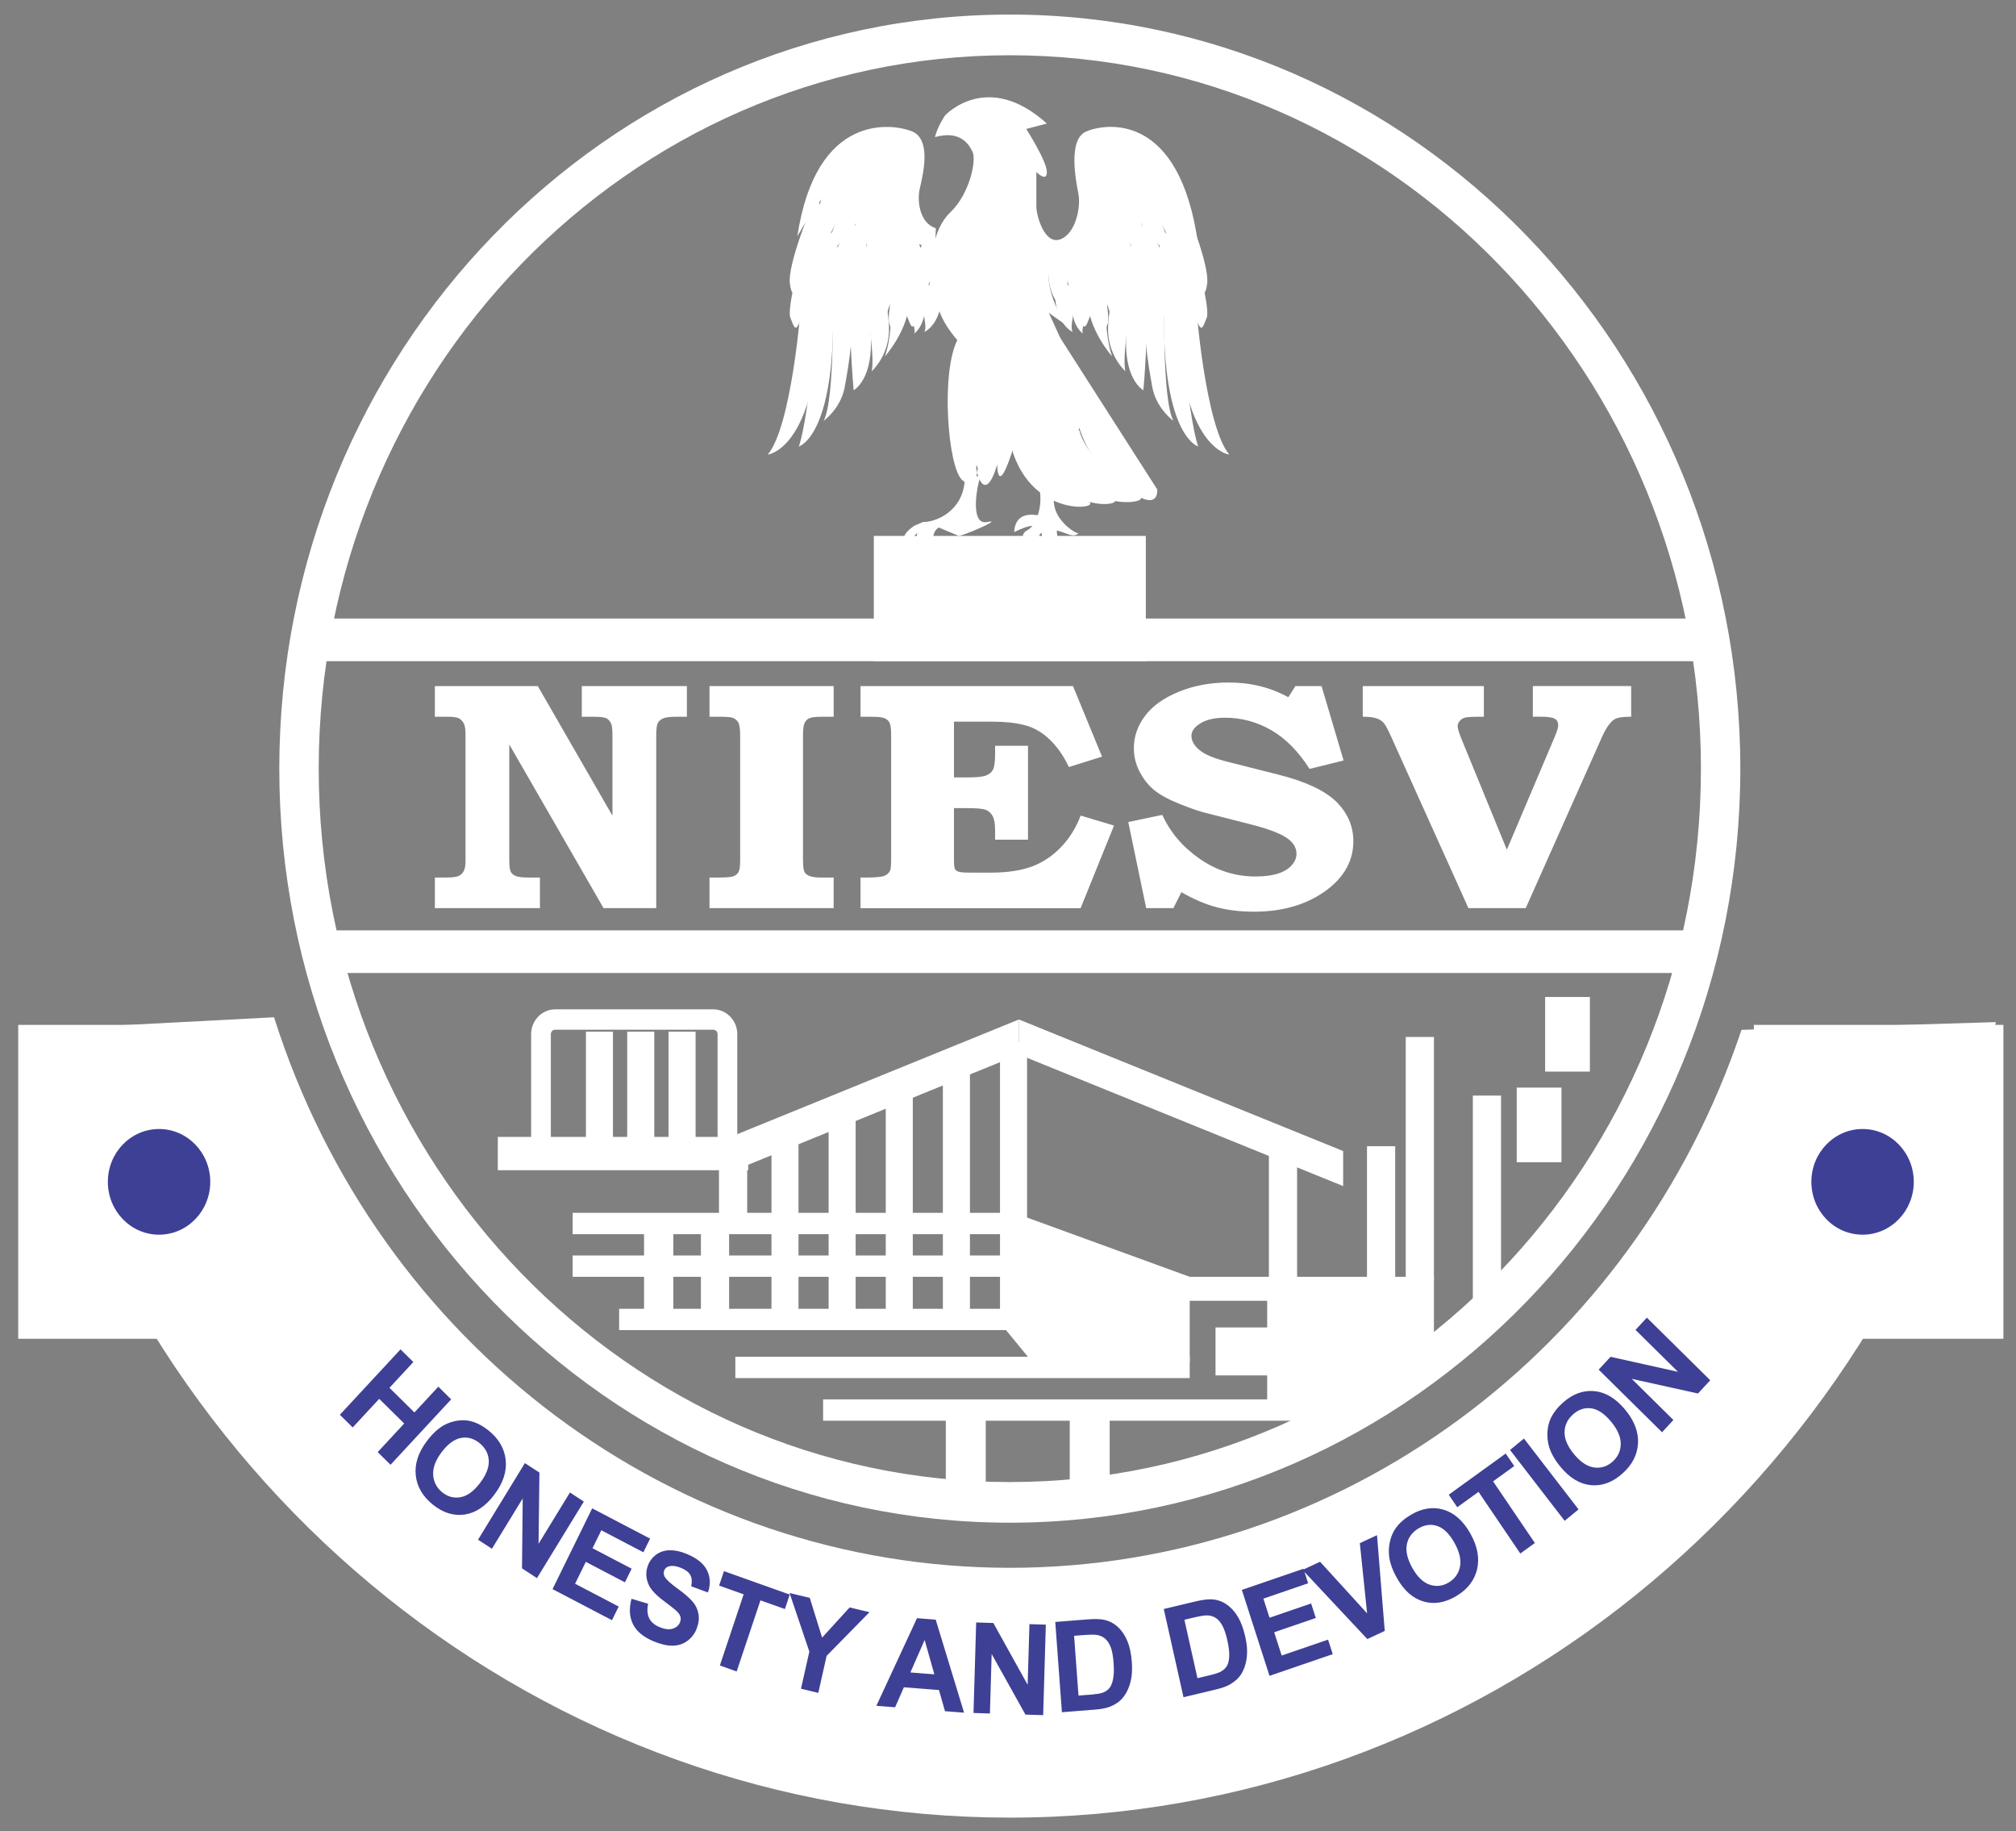 <svg width="98" height="89" viewBox="0 0 98 89" fill="none" xmlns="http://www.w3.org/2000/svg">
<rect x="0" y="0" width="98" height="89" fill="#808080" stroke="none"/>
<path fill-rule="evenodd" clip-rule="evenodd" d="M97.024 49.673L84.656 50.05C79.41 65.697 65.132 76.193 49.088 76.193C32.814 76.193 18.385 65.4 13.321 49.438L1.25 50.069C6.87 72.593 26.55 88.334 49.089 88.334C71.774 88.334 91.543 72.39 97.024 49.673Z" fill="white"/>
<path fill-rule="evenodd" clip-rule="evenodd" d="M85.257 49.808H97.388V65.062H85.257V49.808ZM0.885 49.808H13.017V65.062H0.885V49.808Z" fill="white"/>
<path fill-rule="evenodd" clip-rule="evenodd" d="M7.732 54.868C9.106 54.868 10.221 56.018 10.221 57.436C10.221 58.855 9.106 60.004 7.732 60.004C6.357 60.004 5.243 58.855 5.243 57.436C5.243 56.018 6.357 54.868 7.732 54.868ZM90.542 54.868C91.917 54.868 93.031 56.018 93.031 57.436C93.031 58.855 91.917 60.004 90.542 60.004C89.168 60.004 88.053 58.855 88.053 57.436C88.053 56.018 89.168 54.868 90.542 54.868Z" fill="#3E4095"/>
<path d="M16.521 68.757L19.47 65.577L20.094 66.193L18.933 67.445L20.146 68.643L21.308 67.391L21.932 68.007L18.984 71.186L18.36 70.571L19.649 69.18L18.434 67.982L17.146 69.372L16.521 68.757ZM20.749 70.036C21.016 69.681 21.292 69.426 21.576 69.266C21.785 69.15 22.01 69.076 22.249 69.04C22.488 69.006 22.711 69.018 22.92 69.076C23.199 69.152 23.476 69.301 23.75 69.521C24.247 69.919 24.523 70.397 24.583 70.953C24.641 71.511 24.457 72.073 24.03 72.639C23.607 73.202 23.126 73.523 22.593 73.603C22.058 73.683 21.544 73.524 21.049 73.128C20.548 72.726 20.268 72.249 20.21 71.695C20.152 71.143 20.332 70.59 20.75 70.035L20.749 70.036ZM21.467 70.574C21.17 70.968 21.034 71.337 21.057 71.682C21.081 72.026 21.229 72.308 21.5 72.526C21.771 72.744 22.07 72.821 22.397 72.76C22.723 72.698 23.037 72.466 23.342 72.062C23.642 71.664 23.782 71.298 23.759 70.965C23.738 70.633 23.586 70.355 23.305 70.129C23.025 69.904 22.723 69.822 22.402 69.883C22.081 69.945 21.77 70.175 21.467 70.575V70.574ZM23.239 74.825L25.515 71.105L26.222 71.565L26.18 75.026L27.706 72.533L28.381 72.974L26.103 76.694L25.375 76.219L25.41 72.821L23.913 75.267L23.238 74.827L23.239 74.825ZM26.86 77.228L28.787 73.303L31.602 74.775L31.276 75.438L29.231 74.369L28.803 75.241L30.705 76.236L30.379 76.899L28.478 75.904L27.955 76.967L30.075 78.076L29.749 78.739L26.86 77.229V77.228ZM30.696 77.697L31.506 77.94C31.449 78.227 31.466 78.464 31.561 78.649C31.654 78.835 31.823 78.977 32.066 79.077C32.322 79.183 32.538 79.207 32.711 79.148C32.884 79.09 33 78.986 33.058 78.835C33.095 78.738 33.099 78.645 33.072 78.553C33.043 78.464 32.971 78.366 32.853 78.26C32.773 78.187 32.584 78.041 32.286 77.817C31.903 77.531 31.655 77.272 31.545 77.041C31.39 76.715 31.375 76.391 31.502 76.067C31.582 75.858 31.716 75.686 31.899 75.551C32.084 75.417 32.301 75.346 32.552 75.34C32.804 75.334 33.081 75.392 33.385 75.519C33.88 75.723 34.209 75.99 34.371 76.32C34.533 76.651 34.547 77.008 34.413 77.392L33.6 77.091C33.648 76.865 33.633 76.684 33.558 76.545C33.482 76.407 33.332 76.291 33.11 76.199C32.879 76.104 32.679 76.079 32.511 76.124C32.403 76.154 32.327 76.22 32.286 76.327C32.249 76.424 32.256 76.523 32.31 76.624C32.376 76.754 32.584 76.946 32.936 77.202C33.287 77.456 33.535 77.673 33.681 77.851C33.828 78.029 33.92 78.227 33.956 78.447C33.993 78.665 33.962 78.904 33.861 79.162C33.77 79.397 33.623 79.59 33.417 79.743C33.213 79.895 32.975 79.974 32.706 79.978C32.437 79.983 32.131 79.913 31.787 79.772C31.286 79.565 30.949 79.288 30.773 78.939C30.597 78.591 30.572 78.178 30.696 77.7V77.697ZM34.993 80.938L36.15 77.482L34.957 77.057L35.193 76.355L38.39 77.494L38.155 78.197L36.967 77.774L35.81 81.231L34.994 80.939L34.993 80.938ZM38.937 82.069L39.343 80.265L38.381 77.418L39.364 77.654L39.964 79.586L41.302 78.119L42.267 78.35L40.183 80.473L39.778 82.271L38.938 82.069H38.937ZM46.865 83.234L45.937 83.161L45.644 82.133L43.938 82L43.512 82.971L42.601 82.9L44.576 78.642L45.486 78.714L46.865 83.235L46.865 83.234ZM45.42 81.37L44.948 79.7L44.255 81.279L45.42 81.37ZM47.323 83.247L47.453 78.849L48.288 78.876L49.955 81.878L50.042 78.931L50.839 78.956L50.71 83.354L49.848 83.327L48.206 80.382L48.121 83.273L47.323 83.248V83.247ZM51.297 78.824L52.863 78.701C53.217 78.674 53.488 78.68 53.677 78.721C53.932 78.778 54.156 78.896 54.346 79.075C54.539 79.254 54.691 79.481 54.804 79.754C54.917 80.026 54.989 80.369 55.02 80.78C55.047 81.141 55.026 81.455 54.958 81.724C54.876 82.051 54.744 82.321 54.561 82.534C54.423 82.697 54.231 82.829 53.986 82.932C53.802 83.009 53.55 83.059 53.233 83.085L51.621 83.212L51.297 78.824ZM52.213 79.497L52.427 82.402L53.066 82.353C53.305 82.333 53.476 82.306 53.58 82.27C53.717 82.223 53.827 82.154 53.912 82.06C53.997 81.967 54.062 81.82 54.104 81.62C54.149 81.419 54.157 81.147 54.132 80.809C54.108 80.47 54.06 80.212 53.987 80.035C53.917 79.858 53.825 79.724 53.714 79.63C53.602 79.537 53.466 79.477 53.302 79.454C53.181 79.436 52.946 79.44 52.597 79.467L52.214 79.498L52.213 79.497ZM56.572 78.195L58.102 77.831C58.448 77.749 58.717 77.713 58.909 77.725C59.169 77.74 59.407 77.823 59.623 77.971C59.839 78.117 60.022 78.318 60.174 78.571C60.325 78.823 60.446 79.15 60.536 79.551C60.615 79.904 60.641 80.217 60.612 80.494C60.579 80.83 60.487 81.119 60.339 81.357C60.226 81.539 60.055 81.699 59.827 81.84C59.656 81.945 59.416 82.034 59.106 82.107L57.531 82.483L56.572 78.195ZM57.575 78.719L58.21 81.557L58.833 81.408C59.067 81.353 59.231 81.299 59.329 81.246C59.457 81.178 59.556 81.093 59.626 80.988C59.698 80.883 59.739 80.727 59.753 80.522C59.766 80.317 59.736 80.048 59.662 79.716C59.587 79.385 59.502 79.138 59.406 78.975C59.31 78.81 59.2 78.692 59.077 78.615C58.953 78.541 58.809 78.504 58.645 78.506C58.523 78.507 58.291 78.547 57.951 78.629L57.575 78.718V78.719ZM61.712 81.443L60.368 77.267L63.363 76.24L63.59 76.946L61.415 77.692L61.713 78.62L63.736 77.927L63.963 78.632L61.94 79.326L62.304 80.457L64.559 79.684L64.786 80.39L61.712 81.444V81.443ZM66.467 79.656L63.319 76.296L64.17 75.899L66.457 78.406L66.103 74.997L66.938 74.607L67.314 79.261L66.467 79.657V79.656ZM67.907 76.691C67.688 76.303 67.561 75.944 67.525 75.612C67.499 75.369 67.516 75.126 67.574 74.884C67.632 74.642 67.727 74.433 67.857 74.255C68.03 74.016 68.267 73.807 68.568 73.627C69.112 73.301 69.644 73.215 70.168 73.367C70.69 73.521 71.126 73.907 71.475 74.527C71.822 75.143 71.93 75.722 71.803 76.264C71.675 76.805 71.34 77.239 70.797 77.564C70.25 77.892 69.716 77.982 69.197 77.83C68.678 77.678 68.249 77.3 67.907 76.691ZM68.659 76.206C68.901 76.638 69.182 76.906 69.501 77.014C69.82 77.12 70.128 77.085 70.425 76.907C70.722 76.728 70.904 76.472 70.972 76.136C71.037 75.8 70.946 75.413 70.698 74.972C70.452 74.535 70.175 74.264 69.869 74.162C69.563 74.057 69.256 74.098 68.948 74.283C68.641 74.467 68.454 74.725 68.389 75.054C68.323 75.385 68.413 75.769 68.66 76.207L68.659 76.206ZM73.904 75.499L71.873 72.503L70.839 73.25L70.425 72.641L73.195 70.639L73.609 71.248L72.58 71.992L74.612 74.988L73.904 75.499ZM76.06 73.91L73.405 70.467L74.081 69.911L76.735 73.355L76.059 73.909L76.06 73.91ZM75.87 71.302C75.587 70.961 75.398 70.631 75.303 70.313C75.235 70.078 75.209 69.836 75.223 69.587C75.238 69.34 75.294 69.116 75.39 68.915C75.519 68.648 75.714 68.398 75.978 68.164C76.455 67.741 76.963 67.556 77.504 67.606C78.045 67.659 78.542 67.957 78.996 68.501C79.445 69.041 79.655 69.589 79.625 70.146C79.594 70.703 79.342 71.193 78.866 71.614C78.385 72.041 77.876 72.228 77.339 72.177C76.803 72.125 76.313 71.834 75.869 71.301L75.87 71.302ZM76.524 70.683C76.84 71.061 77.163 71.272 77.496 71.318C77.827 71.362 78.125 71.269 78.386 71.038C78.647 70.807 78.779 70.52 78.786 70.178C78.791 69.836 78.634 69.471 78.311 69.084C77.992 68.701 77.673 68.487 77.352 68.444C77.032 68.399 76.738 68.497 76.469 68.736C76.199 68.975 76.061 69.263 76.055 69.6C76.049 69.937 76.204 70.298 76.524 70.683ZM80.794 69.605L77.713 66.562L78.291 65.939L81.568 66.669L79.504 64.63L80.056 64.036L83.137 67.079L82.541 67.722L79.321 67.01L81.346 69.01L80.795 69.605H80.794Z" fill="#3E4095"/>
<path fill-rule="evenodd" clip-rule="evenodd" d="M45.167 13.822C44.51 14.576 45.167 15.782 44.929 16.139C45.659 15.761 45.897 14.538 45.733 14.029L45.166 13.822H45.167Z" fill="white"/>
<path fill-rule="evenodd" clip-rule="evenodd" d="M45.496 12.767C44.839 13.539 45.477 14.745 45.241 15.103C45.989 14.727 46.227 13.484 46.062 12.974L45.497 12.767H45.496Z" fill="white"/>
<path fill-rule="evenodd" clip-rule="evenodd" d="M38.961 14.255C38.961 15.028 38.449 20.792 37.318 22.093C37.318 22.093 39.966 21.829 39.856 14.124L38.962 14.256L38.961 14.255Z" fill="white"/>
<path fill-rule="evenodd" clip-rule="evenodd" d="M39.855 14.123C39.855 14.123 39.343 20.264 38.833 21.697C38.833 21.697 40.732 21.188 40.475 14.255L39.854 14.123H39.855Z" fill="white"/>
<path fill-rule="evenodd" clip-rule="evenodd" d="M40.475 14.255C40.475 14.255 40.603 19.417 40.037 20.453C40.037 20.453 40.859 19.868 41.059 18.832C41.242 17.777 41.68 15.687 41.114 14.123L40.475 14.255Z" fill="white"/>
<path fill-rule="evenodd" clip-rule="evenodd" d="M41.242 14.368C41.242 14.368 41.37 17.646 41.498 18.965C41.498 18.965 42.501 18.438 42.319 16.139C42.136 13.859 41.936 13.916 41.936 13.916L41.242 14.368Z" fill="white"/>
<path fill-rule="evenodd" clip-rule="evenodd" d="M41.936 13.916C41.936 13.916 42.575 17.118 42.374 18.042C42.374 18.042 43.269 17.251 43.215 15.876C43.141 14.501 42.831 13.916 42.831 13.916H41.937H41.936Z" fill="white"/>
<path fill-rule="evenodd" clip-rule="evenodd" d="M42.977 13.992C43.561 14.877 43.232 16.761 43.013 17.326C43.835 16.365 44.565 14.764 43.944 14.011L42.977 13.992Z" fill="white"/>
<path fill-rule="evenodd" clip-rule="evenodd" d="M44.309 14.085C43.835 14.877 44.602 15.856 44.437 16.215C45.04 15.743 45.076 14.614 44.858 14.18L44.31 14.086L44.309 14.085Z" fill="white"/>
<path fill-rule="evenodd" clip-rule="evenodd" d="M39.727 9.545C39.38 10.073 38.285 12.899 38.395 13.765C38.449 14.274 38.632 14.576 38.924 13.765C39.216 12.937 39.782 10.789 40.201 11.015L39.727 9.545Z" fill="white"/>
<path fill-rule="evenodd" clip-rule="evenodd" d="M39.782 11.279C38.997 11.655 38.249 14.971 38.413 15.423C38.614 15.913 38.669 16.252 38.961 15.423C39.254 14.613 39.819 12.446 40.22 12.672L39.782 11.278V11.279Z" fill="white"/>
<path fill-rule="evenodd" clip-rule="evenodd" d="M40.475 11.279C39.617 11.694 38.924 14.934 39.124 15.423C39.307 15.913 39.362 16.252 39.654 15.423C39.946 14.613 40.512 12.446 40.931 12.672L40.474 11.278L40.475 11.279Z" fill="white"/>
<path fill-rule="evenodd" clip-rule="evenodd" d="M40.987 7.681C40.129 8.095 39.435 11.335 39.617 11.825C39.818 12.315 39.873 12.654 40.165 11.825C40.458 11.015 42.448 7.473 42.849 7.699L40.987 7.68V7.681Z" fill="white"/>
<path fill-rule="evenodd" clip-rule="evenodd" d="M41.553 10.751C40.695 11.166 39.654 15.197 39.855 15.687C40.038 16.177 40.093 16.516 40.384 15.687C40.677 14.877 41.242 12.711 41.662 12.937L41.553 10.751Z" fill="white"/>
<path fill-rule="evenodd" clip-rule="evenodd" d="M42.027 11.693C41.169 12.126 40.475 15.367 40.676 15.856C40.859 16.346 40.914 16.685 41.205 15.856C41.498 15.027 42.063 12.88 42.483 13.105L42.026 11.693H42.027Z" fill="white"/>
<path fill-rule="evenodd" clip-rule="evenodd" d="M42.886 11.731C42.028 12.145 41.334 15.386 41.535 15.876C41.718 16.365 41.773 16.704 42.064 15.876C42.357 15.066 42.922 12.899 43.342 13.144L42.885 11.731H42.886Z" fill="white"/>
<path fill-rule="evenodd" clip-rule="evenodd" d="M43.744 11.655C42.886 12.09 42.192 15.329 42.374 15.819C42.575 16.309 42.63 16.648 42.922 15.819C43.215 14.99 43.78 12.843 44.181 13.069L43.743 11.655H43.744Z" fill="white"/>
<path fill-rule="evenodd" clip-rule="evenodd" d="M44.601 11.599C43.743 12.014 43.049 15.254 43.232 15.743C43.433 16.233 43.487 16.572 43.78 15.743C44.054 14.934 44.638 12.767 45.04 13.011L44.602 11.598L44.601 11.599Z" fill="white"/>
<path fill-rule="evenodd" clip-rule="evenodd" d="M45.204 11.523C44.346 11.956 43.908 14.877 44.091 15.367C44.292 15.856 44.346 16.195 44.639 15.367C44.913 14.538 45.497 12.39 45.898 12.616L45.204 11.523Z" fill="white"/>
<path fill-rule="evenodd" clip-rule="evenodd" d="M43.16 7.266C42.302 7.435 40.348 11.014 40.422 11.505C40.476 12.033 40.44 12.371 40.933 11.655C41.408 10.94 44.237 8.057 44.566 8.397L43.16 7.267V7.266Z" fill="white"/>
<path fill-rule="evenodd" clip-rule="evenodd" d="M43.342 7.19C42.484 7.605 41.114 11.995 41.297 12.484C41.498 12.974 41.552 13.313 41.845 12.484C42.137 11.656 44.127 8.132 44.528 8.358L43.342 7.19Z" fill="white"/>
<path fill-rule="evenodd" clip-rule="evenodd" d="M43.487 8.396C42.63 8.81 41.936 12.05 42.136 12.54C42.319 13.03 42.374 13.369 42.666 12.54C42.757 12.276 44.272 8.376 44.565 8.546L43.487 8.396Z" fill="white"/>
<path fill-rule="evenodd" clip-rule="evenodd" d="M43.999 8.924C43.141 9.339 42.703 12.145 42.886 12.635C43.086 13.144 43.141 13.464 43.434 12.635C43.708 11.824 44.055 9.79 44.475 10.035L44 8.924H43.999Z" fill="white"/>
<path fill-rule="evenodd" clip-rule="evenodd" d="M44.309 10.657C43.451 11.072 43.451 12.446 43.652 12.937C43.835 13.426 43.907 13.765 44.181 12.937C44.474 12.126 44.638 11.203 45.039 11.429L44.308 10.657H44.309Z" fill="white"/>
<path fill-rule="evenodd" clip-rule="evenodd" d="M42.995 7.021C43.324 7.888 42.411 8.717 42.502 9.094C41.992 8.529 42.156 7.399 42.448 7.021H42.995Z" fill="white"/>
<path fill-rule="evenodd" clip-rule="evenodd" d="M43.616 7.285C43.963 8.151 43.05 8.98 43.141 9.358C42.63 8.792 42.794 7.662 43.068 7.285H43.616Z" fill="white"/>
<path fill-rule="evenodd" clip-rule="evenodd" d="M42.228 7.681C42.557 8.529 41.644 9.376 41.754 9.753C41.225 9.188 41.388 8.058 41.681 7.681H42.228Z" fill="white"/>
<path fill-rule="evenodd" clip-rule="evenodd" d="M50.323 23.185C50.834 24.089 50.506 25.465 49.939 25.766C49.538 25.973 49.684 26.482 50.268 27.104C50.578 27.443 50.287 26.125 50.615 25.899C50.689 25.842 50.615 27.256 51.364 27.199C51.656 26.747 51.273 25.767 51.4 25.785C51.948 25.936 52.131 26.144 52.441 25.918C52.367 25.994 50.689 25.052 51.4 23.601L50.323 23.186V23.185Z" fill="white"/>
<path fill-rule="evenodd" clip-rule="evenodd" d="M51.966 22.262C52.222 23.561 53.39 24.07 53.938 24.183L51.966 22.262Z" fill="white"/>
<path fill-rule="evenodd" clip-rule="evenodd" d="M51.492 16.346L56.256 23.788C56.275 24.296 55.964 24.447 55.417 24.164C55.179 24.032 53.117 23.185 52.386 20.529C51.656 17.872 51.492 16.346 51.492 16.346Z" fill="white"/>
<path fill-rule="evenodd" clip-rule="evenodd" d="M48.99 18.832C49.3 20.528 51.583 23.919 52.787 24.315C53.992 24.71 49.885 25.426 49.063 21.319L48.989 18.832H48.99Z" fill="white"/>
<path fill-rule="evenodd" clip-rule="evenodd" d="M51.218 21.056C51.528 22.751 52.788 23.788 53.993 24.183C55.198 24.579 51.091 25.295 50.269 21.188L51.218 21.056Z" fill="white"/>
<path fill-rule="evenodd" clip-rule="evenodd" d="M52.477 20.924C52.66 21.885 54.448 23.788 55.27 24.052C56.474 24.448 52.039 25.295 51.217 21.188L52.477 20.924Z" fill="white"/>
<path fill-rule="evenodd" clip-rule="evenodd" d="M49.173 22.036C48.37 24.466 48.48 22.055 48.48 22.564C47.731 25.07 47.257 21.999 47.531 22.753C47.348 23.789 47.476 23.921 46.782 23.337C46.07 22.753 45.705 18.006 46.582 16.442C46.582 16.442 49.904 19.833 49.174 22.037L49.173 22.036Z" fill="white"/>
<path fill-rule="evenodd" clip-rule="evenodd" d="M51.912 13.822C52.569 14.576 51.912 15.782 52.149 16.139C51.419 15.761 51.182 14.538 51.346 14.029L51.913 13.822H51.912Z" fill="white"/>
<path fill-rule="evenodd" clip-rule="evenodd" d="M51.583 12.767C52.24 13.539 51.601 14.745 51.838 15.103C51.09 14.727 50.852 13.484 51.016 12.974L51.583 12.767Z" fill="white"/>
<path fill-rule="evenodd" clip-rule="evenodd" d="M58.118 14.255C58.118 15.028 58.629 20.792 59.76 22.093C59.76 22.093 57.113 21.829 57.223 14.124L58.117 14.256L58.118 14.255Z" fill="white"/>
<path fill-rule="evenodd" clip-rule="evenodd" d="M57.224 14.123C57.224 14.123 57.735 20.264 58.246 21.697C58.246 21.697 56.347 21.188 56.603 14.255L57.225 14.123H57.224Z" fill="white"/>
<path fill-rule="evenodd" clip-rule="evenodd" d="M56.602 14.255C56.602 14.255 56.474 19.417 57.041 20.453C57.041 20.453 56.219 19.868 56.018 18.832C55.835 17.777 55.398 15.687 55.964 14.123L56.602 14.255Z" fill="white"/>
<path fill-rule="evenodd" clip-rule="evenodd" d="M55.836 14.368C55.836 14.368 55.708 17.646 55.581 18.965C55.581 18.965 54.577 18.438 54.759 16.139C54.942 13.859 55.143 13.916 55.143 13.916L55.836 14.368Z" fill="white"/>
<path fill-rule="evenodd" clip-rule="evenodd" d="M55.143 13.916C55.143 13.916 54.504 17.118 54.705 18.042C54.705 18.042 53.81 17.251 53.865 15.876C53.939 14.501 54.249 13.916 54.249 13.916H55.143Z" fill="white"/>
<path fill-rule="evenodd" clip-rule="evenodd" d="M54.102 13.992C53.518 14.877 53.847 16.761 54.066 17.326C53.244 16.365 52.514 14.764 53.134 14.011L54.102 13.992Z" fill="white"/>
<path fill-rule="evenodd" clip-rule="evenodd" d="M52.77 14.085C53.244 14.877 52.477 15.856 52.641 16.215C52.039 15.743 52.002 14.614 52.221 14.18L52.769 14.086L52.77 14.085Z" fill="white"/>
<path fill-rule="evenodd" clip-rule="evenodd" d="M57.352 9.545C57.699 10.073 58.794 12.899 58.684 13.765C58.63 14.274 58.447 14.576 58.155 13.765C57.862 12.937 57.297 10.789 56.877 11.015L57.352 9.545Z" fill="white"/>
<path fill-rule="evenodd" clip-rule="evenodd" d="M57.297 11.279C58.083 11.655 58.83 14.971 58.667 15.423C58.466 15.913 58.411 16.252 58.119 15.423C57.826 14.613 57.261 12.446 56.86 12.672L57.298 11.278L57.297 11.279Z" fill="white"/>
<path fill-rule="evenodd" clip-rule="evenodd" d="M56.602 11.279C57.46 11.694 58.154 14.934 57.953 15.423C57.77 15.913 57.716 16.252 57.424 15.423C57.132 14.613 56.566 12.446 56.147 12.672L56.602 11.278V11.279Z" fill="white"/>
<path fill-rule="evenodd" clip-rule="evenodd" d="M56.092 7.681C56.95 8.095 57.643 11.335 57.46 11.825C57.26 12.315 57.205 12.654 56.913 11.825C56.62 11.015 54.63 7.473 54.229 7.699L56.091 7.68L56.092 7.681Z" fill="white"/>
<path fill-rule="evenodd" clip-rule="evenodd" d="M55.526 10.751C56.384 11.166 57.425 15.197 57.224 15.687C57.041 16.177 56.986 16.516 56.694 15.687C56.402 14.877 55.836 12.711 55.417 12.937L55.526 10.751Z" fill="white"/>
<path fill-rule="evenodd" clip-rule="evenodd" d="M55.052 11.693C55.91 12.126 56.603 15.367 56.403 15.856C56.22 16.346 56.165 16.685 55.874 15.856C55.581 15.027 55.016 12.88 54.596 13.105L55.053 11.693H55.052Z" fill="white"/>
<path fill-rule="evenodd" clip-rule="evenodd" d="M54.193 11.731C55.051 12.145 55.745 15.386 55.544 15.876C55.361 16.365 55.306 16.704 55.015 15.876C54.722 15.066 54.157 12.899 53.737 13.144L54.194 11.731H54.193Z" fill="white"/>
<path fill-rule="evenodd" clip-rule="evenodd" d="M53.335 11.655C54.193 12.09 54.886 15.329 54.705 15.819C54.504 16.309 54.449 16.648 54.157 15.819C53.864 14.99 53.299 12.843 52.897 13.069L53.335 11.655Z" fill="white"/>
<path fill-rule="evenodd" clip-rule="evenodd" d="M52.477 11.599C53.335 12.014 54.029 15.254 53.846 15.743C53.645 16.233 53.59 16.572 53.298 15.743C53.024 14.934 52.44 12.767 52.038 13.011L52.476 11.598L52.477 11.599Z" fill="white"/>
<path fill-rule="evenodd" clip-rule="evenodd" d="M51.875 11.523C52.733 11.956 53.172 14.877 52.989 15.367C52.788 15.856 52.733 16.195 52.441 15.367C52.167 14.538 51.583 12.39 51.182 12.616L51.875 11.523Z" fill="white"/>
<path fill-rule="evenodd" clip-rule="evenodd" d="M53.919 7.266C54.777 7.435 56.731 11.014 56.657 11.505C56.602 12.033 56.639 12.371 56.147 11.655C55.671 10.94 52.842 8.057 52.513 8.397L53.919 7.267V7.266Z" fill="white"/>
<path fill-rule="evenodd" clip-rule="evenodd" d="M53.737 7.19C54.595 7.605 55.965 11.995 55.782 12.484C55.581 12.974 55.526 13.313 55.234 12.484C54.941 11.656 52.952 8.132 52.55 8.358L53.737 7.19Z" fill="white"/>
<path fill-rule="evenodd" clip-rule="evenodd" d="M53.591 8.396C54.449 8.81 55.143 12.05 54.942 12.54C54.759 13.03 54.705 13.369 54.413 12.54C54.322 12.276 52.807 8.376 52.514 8.546L53.591 8.396Z" fill="white"/>
<path fill-rule="evenodd" clip-rule="evenodd" d="M53.08 8.924C53.938 9.339 54.376 12.145 54.193 12.635C53.992 13.144 53.938 13.464 53.645 12.635C53.371 11.824 53.024 9.79 52.604 10.035L53.079 8.924H53.08Z" fill="white"/>
<path fill-rule="evenodd" clip-rule="evenodd" d="M52.77 10.657C53.627 11.072 53.627 12.446 53.427 12.937C53.244 13.426 53.172 13.765 52.898 12.937C52.605 12.126 52.441 11.203 52.04 11.429L52.77 10.657H52.77Z" fill="white"/>
<path fill-rule="evenodd" clip-rule="evenodd" d="M54.083 7.021C53.755 7.888 54.667 8.717 54.576 9.094C55.087 8.529 54.924 7.399 54.631 7.021H54.083Z" fill="white"/>
<path fill-rule="evenodd" clip-rule="evenodd" d="M53.463 7.285C53.116 8.151 54.029 8.98 53.938 9.358C54.449 8.792 54.285 7.662 54.011 7.285H53.463Z" fill="white"/>
<path fill-rule="evenodd" clip-rule="evenodd" d="M54.85 7.681C54.522 8.529 55.434 9.376 55.325 9.753C55.855 9.188 55.691 8.058 55.398 7.681H54.85Z" fill="white"/>
<path fill-rule="evenodd" clip-rule="evenodd" d="M45.491 11.092C44.707 10.847 44.577 9.779 44.707 9.184C44.857 8.536 45.304 6.786 44.335 6.383C43.421 6.016 39.672 5.403 38.758 11.495C38.758 11.495 40.567 8.081 42.377 7.714C44.205 7.346 43.813 7.837 43.682 8.449C43.551 9.062 43.03 11.004 43.943 11.495C44.839 11.967 44.95 11.967 45.454 12.213L45.491 11.092Z" fill="white"/>
<path fill-rule="evenodd" clip-rule="evenodd" d="M50.98 15.197C50.98 15.197 52.167 16.082 51.783 15.687C51.4 15.291 50.633 13.331 51.145 13.068C51.656 12.804 52.295 12.409 53.171 11.9C54.065 11.373 53.554 9.281 53.426 8.622C53.298 7.962 52.914 7.434 54.704 7.83C56.675 8.282 58.245 11.899 58.245 11.899C57.351 5.342 53.681 6.003 52.787 6.397C51.911 6.793 52.294 8.753 52.422 9.412C52.55 10.053 52.294 11.372 51.528 11.635C50.761 11.899 50.378 10.448 50.378 10.053C50.378 9.657 50.378 8.358 50.378 8.358C50.378 8.358 50.889 8.885 50.889 8.358C50.889 7.83 49.886 6.267 49.886 6.267L50.889 6.004C47.987 3.385 45.942 5.608 45.942 5.608C45.942 5.608 45.577 6.136 45.449 6.663C46.653 6.324 47.092 6.983 47.275 7.379C47.475 7.775 47.146 9.413 46.197 10.318C45.248 11.241 45.211 12.843 45.376 13.916C45.595 15.348 45.906 15.932 47.384 17.457C48.096 18.192 48.461 19.907 48.461 20.209C48.461 20.397 49.757 22.62 50.579 23.468C51.401 24.316 51.091 23.788 51.529 23.279C51.967 22.751 53.117 19.587 52.423 18.361L50.981 15.196L50.98 15.197Z" fill="white"/>
<path fill-rule="evenodd" clip-rule="evenodd" d="M47.238 5.665C47.421 5.758 47.604 6.023 47.767 6.154C47.95 6.267 48.133 6.286 48.297 6.23C48.535 6.154 48.552 5.872 48.717 5.702C48.242 5.739 47.731 5.645 47.238 5.702C47.184 5.721 47.312 5.683 47.257 5.721C47.293 5.721 47.275 5.702 47.293 5.702C47.274 5.683 47.257 5.665 47.238 5.665Z" fill="white"/>
<path fill-rule="evenodd" clip-rule="evenodd" d="M50.487 24.975C50.962 25.277 49.374 24.485 49.3 25.86C49.629 25.691 50.286 25.408 50.45 25.634L50.486 24.975H50.487Z" fill="white"/>
<path fill-rule="evenodd" clip-rule="evenodd" d="M46.581 26.03C46.599 26.143 48.881 25.163 47.987 25.37C47.093 25.559 47.53 23.43 47.658 23.185L46.891 22.978C47.019 24.673 45.65 25.37 44.865 25.37L44.427 25.559C43.788 26.03 43.861 26.219 44.171 26.671C44.171 26.181 44.464 26.049 44.591 25.898C44.39 26.747 45.285 27.33 45.595 27.367C45.923 27.387 44.901 26.143 45.631 25.635L46.58 26.031L46.581 26.03Z" fill="white"/>
<path fill-rule="evenodd" clip-rule="evenodd" d="M14.952 30.06H83.226V32.133H14.952V30.06Z" fill="white"/>
<path fill-rule="evenodd" clip-rule="evenodd" d="M14.952 45.214H83.226V47.286H14.952V45.214Z" fill="white"/>
<path fill-rule="evenodd" clip-rule="evenodd" d="M42.477 26.045H55.7V32.133H42.477V26.045Z" fill="white"/>
<path fill-rule="evenodd" clip-rule="evenodd" d="M27.838 58.942H49.55V59.979H27.838V58.942Z" fill="white"/>
<path fill-rule="evenodd" clip-rule="evenodd" d="M27.838 61.015H48.72V62.051H27.838V61.015Z" fill="white"/>
<path fill-rule="evenodd" clip-rule="evenodd" d="M30.097 63.606H49.55V64.641H30.097V63.606Z" fill="white"/>
<path fill-rule="evenodd" clip-rule="evenodd" d="M35.745 65.937H57.833V66.973H35.745V65.937Z" fill="white"/>
<path fill-rule="evenodd" clip-rule="evenodd" d="M40.012 68.008H66.87V69.045H40.012V68.008Z" fill="white"/>
<path fill-rule="evenodd" clip-rule="evenodd" d="M31.308 59.331H32.732V64.512H31.308V59.331Z" fill="white"/>
<path fill-rule="evenodd" clip-rule="evenodd" d="M34.072 59.331H35.443V64.512H34.072V59.331Z" fill="white"/>
<path fill-rule="evenodd" clip-rule="evenodd" d="M37.502 55.058H38.816V64.512H37.502V55.058Z" fill="white"/>
<path fill-rule="evenodd" clip-rule="evenodd" d="M40.28 53.762H41.594V64.512H40.28V53.762Z" fill="white"/>
<path fill-rule="evenodd" clip-rule="evenodd" d="M43.057 52.726H44.372V64.512H43.057V52.726Z" fill="white"/>
<path fill-rule="evenodd" clip-rule="evenodd" d="M45.834 51.302H47.149V64.512H45.834V51.302Z" fill="white"/>
<path fill-rule="evenodd" clip-rule="evenodd" d="M48.612 50.654H49.927V64.512H48.612V50.654Z" fill="white"/>
<path fill-rule="evenodd" clip-rule="evenodd" d="M34.95 55.446H36.322V59.46H34.95V55.446Z" fill="white"/>
<path fill-rule="evenodd" clip-rule="evenodd" d="M61.682 55.705H63.053V62.18H61.682V55.705Z" fill="white"/>
<path fill-rule="evenodd" clip-rule="evenodd" d="M66.451 55.705H67.822V62.18H66.451V55.705Z" fill="white"/>
<path fill-rule="evenodd" clip-rule="evenodd" d="M68.334 50.395H69.705V62.18H68.334V50.395Z" fill="white"/>
<path fill-rule="evenodd" clip-rule="evenodd" d="M71.597 53.244H72.967V63.606H71.597V53.244Z" fill="white"/>
<path fill-rule="evenodd" clip-rule="evenodd" d="M73.73 52.856H75.906V56.482H73.73V52.856Z" fill="white"/>
<path fill-rule="evenodd" clip-rule="evenodd" d="M75.111 48.452H77.286V52.078H75.111V48.452Z" fill="white"/>
<path fill-rule="evenodd" clip-rule="evenodd" d="M61.599 62.051H69.705V65.52L68.608 67.726L61.599 68.397V62.051Z" fill="white"/>
<path fill-rule="evenodd" clip-rule="evenodd" d="M59.088 64.512H62.728V66.843H59.088V64.512Z" fill="white"/>
<path fill-rule="evenodd" clip-rule="evenodd" d="M53.064 62.051H61.724V63.217H53.064V62.051Z" fill="white"/>
<path fill-rule="evenodd" clip-rule="evenodd" d="M48.797 59.331L49.706 59.092L57.833 62.051V66.195H50.178L48.797 64.512V59.331Z" fill="white"/>
<path fill-rule="evenodd" clip-rule="evenodd" d="M24.199 55.252H36.372V56.871H24.199V55.252Z" fill="white"/>
<path fill-rule="evenodd" clip-rule="evenodd" d="M28.483 50.136H29.797V56.093H28.483V50.136Z" fill="white"/>
<path fill-rule="evenodd" clip-rule="evenodd" d="M30.49 50.136H31.805V56.093H30.49V50.136Z" fill="white"/>
<path fill-rule="evenodd" clip-rule="evenodd" d="M32.498 50.136H33.813V56.093H32.498V50.136Z" fill="white"/>
<path d="M25.819 55.889V50.258C25.819 49.928 25.95 49.627 26.161 49.409L26.163 49.407C26.374 49.189 26.666 49.053 26.986 49.053H34.673C34.994 49.053 35.286 49.189 35.498 49.407C35.709 49.625 35.84 49.926 35.84 50.258V55.889H34.882V50.258C34.882 50.199 34.859 50.145 34.821 50.105C34.783 50.066 34.731 50.042 34.674 50.042H26.987C26.929 50.042 26.876 50.066 26.838 50.104C26.801 50.144 26.777 50.197 26.777 50.257V55.888H25.82L25.819 55.889Z" fill="white"/>
<path fill-rule="evenodd" clip-rule="evenodd" d="M35.449 55.278L49.53 49.545V51.247L35.449 56.98V55.278Z" fill="white"/>
<path fill-rule="evenodd" clip-rule="evenodd" d="M65.292 55.939L49.53 49.545V51.247L65.292 57.642V55.939Z" fill="white"/>
<path fill-rule="evenodd" clip-rule="evenodd" d="M45.976 68.527H47.918V72.541H45.976V68.527Z" fill="white"/>
<path fill-rule="evenodd" clip-rule="evenodd" d="M52.001 68.527H53.943V72.541H52.001V68.527Z" fill="white"/>
<path d="M21.14 33.343H26.143L29.772 39.642V35.787C29.772 35.453 29.75 35.247 29.708 35.166C29.651 35.041 29.572 34.955 29.47 34.907C29.37 34.858 29.175 34.834 28.885 34.834H28.282V33.344H33.39V34.834H32.826C32.544 34.834 32.342 34.863 32.221 34.918C32.099 34.977 32.017 35.053 31.969 35.151C31.923 35.248 31.9 35.459 31.9 35.785V44.135H29.34L24.757 36.18V41.747C24.757 42.067 24.779 42.27 24.824 42.36C24.866 42.447 24.948 42.515 25.059 42.569C25.174 42.618 25.375 42.646 25.656 42.646H26.247V44.135H21.14V42.646H21.67C21.964 42.646 22.164 42.624 22.272 42.58C22.382 42.536 22.469 42.461 22.533 42.353C22.596 42.245 22.629 42.081 22.629 41.864V35.672C22.629 35.433 22.599 35.26 22.541 35.148C22.481 35.037 22.401 34.956 22.302 34.908C22.202 34.859 22.036 34.834 21.799 34.834H21.139V33.345L21.14 33.343ZM34.491 33.343H40.525V34.833H39.974C39.656 34.833 39.443 34.857 39.34 34.906C39.238 34.954 39.159 35.033 39.111 35.139C39.059 35.244 39.034 35.448 39.034 35.746V41.723C39.034 42.048 39.056 42.256 39.095 42.352C39.137 42.445 39.21 42.51 39.31 42.553C39.434 42.613 39.619 42.646 39.867 42.646H40.524V44.135H34.49V42.646H34.981C35.333 42.646 35.562 42.624 35.669 42.58C35.775 42.536 35.854 42.467 35.905 42.371C35.957 42.276 35.98 42.085 35.98 41.801V35.801C35.98 35.465 35.956 35.245 35.905 35.14C35.853 35.034 35.769 34.953 35.651 34.895C35.565 34.856 35.366 34.834 35.045 34.834H34.49V33.345L34.491 33.343ZM41.83 33.343H52.159L53.571 36.772L51.962 37.277C51.69 36.714 51.372 36.262 51.008 35.922C50.645 35.579 50.242 35.351 49.802 35.238C49.363 35.127 48.849 35.072 48.264 35.072H46.373V37.782H46.988C47.449 37.782 47.761 37.752 47.921 37.692C48.082 37.633 48.197 37.538 48.267 37.412C48.336 37.285 48.373 37.034 48.373 36.657V36.245H49.973V40.808H48.373V40.341C48.373 40.024 48.33 39.792 48.246 39.646C48.161 39.501 48.046 39.401 47.901 39.35C47.752 39.297 47.428 39.272 46.925 39.272H46.373V41.751C46.373 42.013 46.388 42.174 46.419 42.232C46.446 42.287 46.507 42.332 46.592 42.361C46.677 42.392 46.861 42.408 47.146 42.408H48.185C48.961 42.408 49.612 42.31 50.145 42.118C50.678 41.922 51.153 41.609 51.568 41.178C51.986 40.745 52.308 40.23 52.532 39.635L54.153 40.122L52.529 44.136H41.83V42.647H42.139C42.554 42.647 42.833 42.62 42.976 42.57C43.118 42.516 43.218 42.428 43.275 42.297C43.306 42.221 43.32 42.002 43.32 41.64V35.756C43.32 35.436 43.296 35.225 43.245 35.127C43.197 35.029 43.118 34.956 43.009 34.908C42.903 34.859 42.694 34.834 42.382 34.834H41.831V33.345L41.83 33.343ZM64.242 33.343L65.314 36.959L63.66 37.368C63.108 36.507 62.485 35.878 61.788 35.48C61.089 35.081 60.346 34.88 59.559 34.88C59.05 34.88 58.65 34.97 58.357 35.151C58.063 35.331 57.917 35.532 57.917 35.754C57.917 36.008 58.05 36.243 58.317 36.459C58.578 36.678 59.057 36.871 59.755 37.042L62.134 37.644C63.452 37.974 64.391 38.413 64.954 38.957C65.509 39.509 65.788 40.148 65.788 40.88C65.788 41.813 65.36 42.599 64.509 43.243C63.558 43.954 62.373 44.307 60.962 44.307C60.304 44.307 59.702 44.236 59.15 44.093C58.602 43.948 58.026 43.705 57.429 43.359L57.039 44.134H55.718L54.846 39.95L56.5 39.602C56.89 40.455 57.497 41.168 58.32 41.738C59.147 42.312 60.053 42.596 61.037 42.596C61.482 42.596 61.849 42.546 62.142 42.449C62.433 42.351 62.654 42.214 62.803 42.037C62.952 41.862 63.024 41.681 63.024 41.493C63.024 41.184 62.855 40.917 62.512 40.695C62.164 40.471 61.556 40.251 60.689 40.035L58.623 39.509C58.308 39.432 57.883 39.287 57.351 39.074C56.815 38.86 56.403 38.635 56.115 38.405C55.831 38.173 55.591 37.874 55.403 37.513C55.212 37.148 55.118 36.768 55.118 36.367C55.118 35.794 55.3 35.269 55.663 34.788C56.027 34.304 56.575 33.917 57.305 33.618C58.035 33.319 58.841 33.169 59.728 33.169C60.797 33.169 61.764 33.407 62.627 33.885L62.972 33.343H64.241H64.242ZM66.245 33.343H72.133V34.833H71.945C71.569 34.833 71.33 34.846 71.227 34.872C71.121 34.896 71.033 34.952 70.964 35.033C70.891 35.115 70.858 35.202 70.858 35.289C70.858 35.397 70.925 35.619 71.061 35.954L73.25 41.294L75.576 35.811C75.692 35.539 75.746 35.351 75.746 35.248C75.746 35.103 75.691 34.998 75.582 34.931C75.473 34.866 75.243 34.831 74.889 34.831H74.513V33.342H79.293V34.831C78.896 34.831 78.633 34.871 78.497 34.948C78.29 35.067 78.082 35.355 77.875 35.814L74.168 44.133H71.382L67.607 35.761C67.457 35.428 67.338 35.214 67.253 35.122C67.172 35.032 67.056 34.959 66.905 34.908C66.753 34.859 66.535 34.831 66.245 34.831V33.342V33.343Z" fill="white"/>
<path d="M49.088 0.708C58.895 0.708 67.772 4.809 74.198 11.441C80.624 18.073 84.599 27.235 84.599 37.354C84.599 47.474 80.624 56.636 74.198 63.267C67.772 69.899 58.894 74.001 49.088 74.001C39.282 74.001 30.405 69.899 23.979 63.267C17.552 56.636 13.577 47.474 13.577 37.354C13.577 27.234 17.552 18.073 23.979 11.441C30.405 4.809 39.283 0.708 49.088 0.708ZM72.844 12.84C66.765 6.566 58.365 2.685 49.088 2.685C39.811 2.685 31.412 6.566 25.332 12.84C19.253 19.113 15.493 27.782 15.493 37.355C15.493 46.929 19.253 55.598 25.332 61.871C31.412 68.145 39.811 72.026 49.088 72.026C58.365 72.026 66.765 68.145 72.844 61.871C78.923 55.598 82.684 46.929 82.684 37.355C82.684 27.782 78.923 19.113 72.844 12.84Z" fill="white"/>
</svg>
